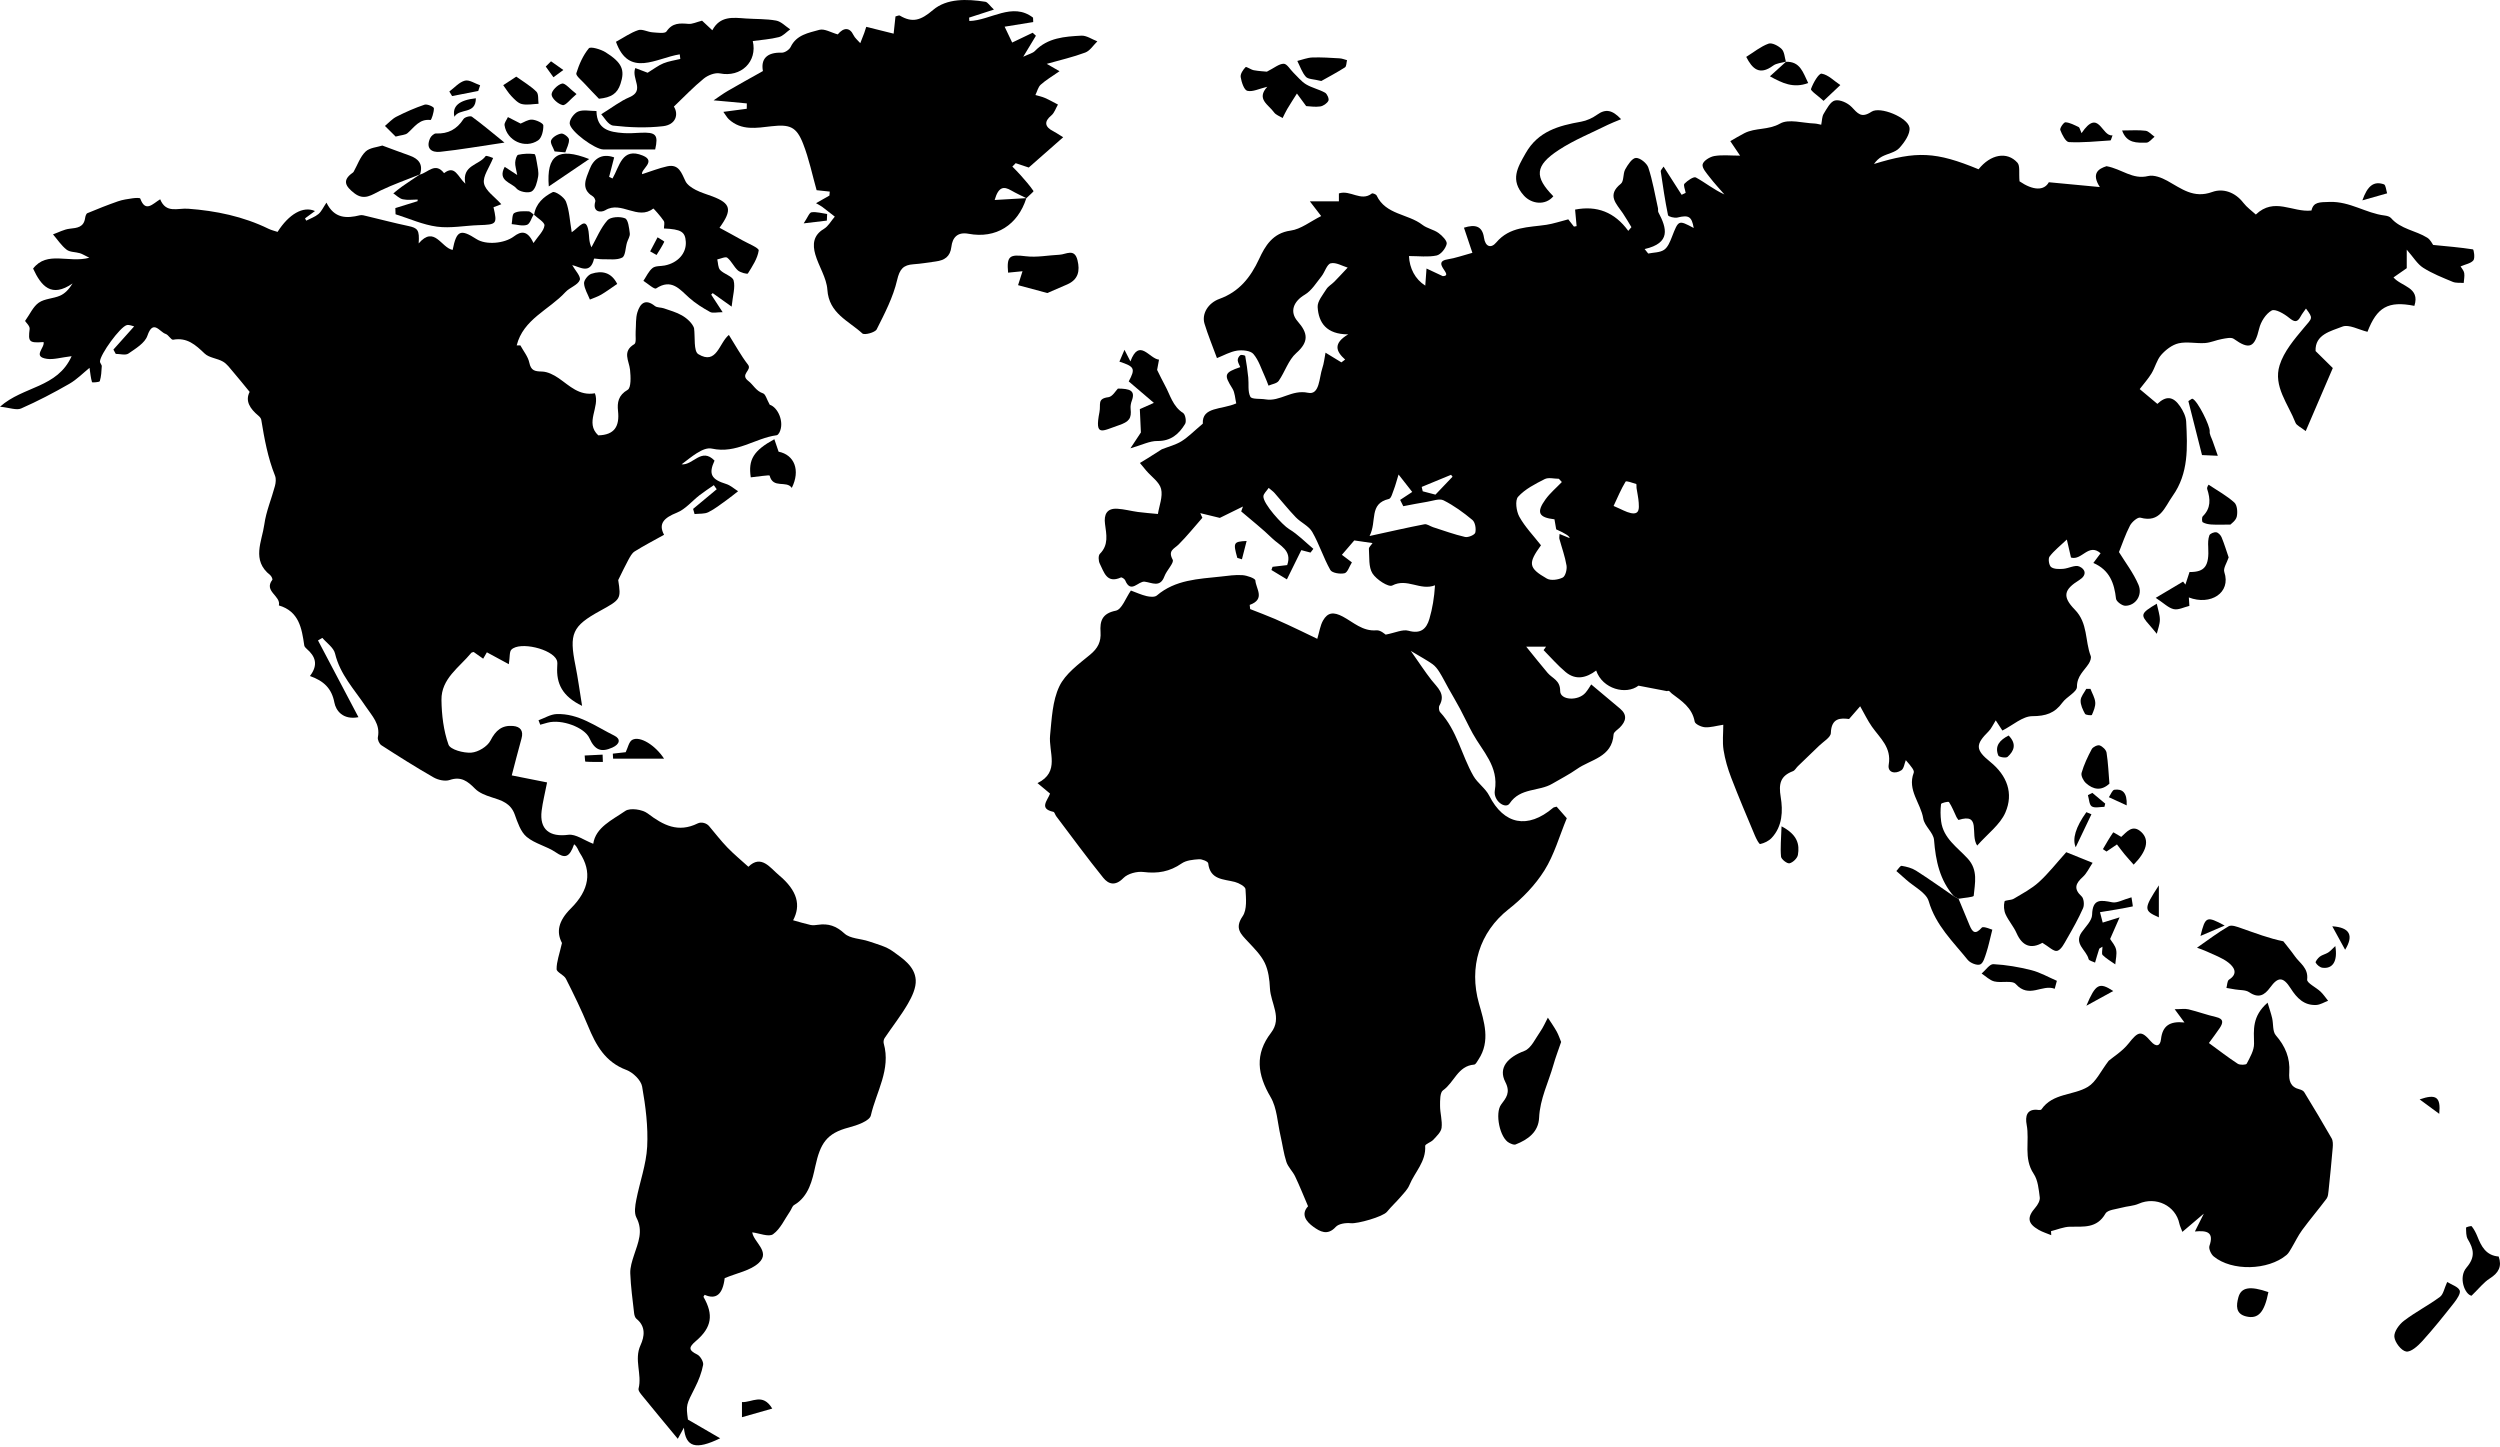 <svg width="1049" height="607" viewBox="0 0 1049 607" fill="none" xmlns="http://www.w3.org/2000/svg">
<path d="M819.865 376.104C813.917 369.322 812.212 361.196 811.523 352.442C811.279 349.353 807.491 346.62 806.992 343.461C805.97 337 800.214 331.539 802.995 324.255C803.35 323.325 802.168 321.807 799.676 318.958C799.082 320.413 798.895 322.477 797.812 323.201C795.21 324.941 791.925 324.186 792.504 320.851C793.76 313.609 788.868 309.757 785.458 304.909C783.665 302.36 782.32 299.498 780.527 296.347C779.459 297.574 777.93 299.329 775.866 301.7C772.422 301.252 768.423 301.106 768.221 307.597C768.164 309.42 765.07 311.183 763.307 312.91C760.349 315.808 757.336 318.649 754.359 321.528C753.661 322.204 753.144 323.272 752.324 323.583C747.014 325.601 746.27 328.862 747.191 334.463C748.136 340.197 747.967 346.719 743.376 351.599C742.172 352.878 740.299 353.782 738.58 354.157C738.106 354.261 736.904 351.908 736.337 350.556C732.961 342.508 729.54 334.474 726.415 326.327C724.979 322.582 723.817 318.648 723.201 314.695C722.67 311.29 723.091 307.736 723.091 304.105C720.04 304.573 717.679 305.318 715.384 305.153C713.842 305.042 711.277 303.842 711.088 302.785C710.04 296.945 705.661 294.156 701.503 291.021C700.795 290.487 700.427 289.504 699.49 290.007C695.914 289.32 692.338 288.633 687.504 287.704C682.31 291.691 672.434 289.151 669.751 281.352C665.615 284.489 661.161 285.52 656.937 281.989C653.613 279.211 650.753 275.875 647.687 272.787C648.034 272.304 648.381 271.82 648.728 271.336H640.396C643.786 275.503 646.525 278.992 649.4 282.365C651.382 284.69 654.687 285.421 654.647 289.953C654.613 293.809 662.155 294.287 665.264 290.681C666.349 289.424 667.163 287.935 667.672 287.185C671.986 290.799 675.913 294.056 679.801 297.358C682.929 300.013 682.276 302.656 679.685 305.261C678.753 306.198 677.133 307.127 677.065 308.142C676.417 317.849 667.423 318.611 661.633 322.716C658.39 325.016 654.784 326.801 651.355 328.841C645.711 332.198 637.906 330.428 633.437 337.127C631.733 339.682 626.492 336.043 627.231 331.668C628.937 321.577 622.091 315.302 617.95 307.757C616.085 304.36 614.456 300.834 612.63 297.414C611.081 294.514 609.39 291.69 607.783 288.82C606.513 286.552 605.365 284.208 603.988 282.009C603.205 280.759 602.241 279.489 601.057 278.654C598.72 277.004 596.173 275.648 591.989 273.136C595.455 278.061 597.892 281.826 600.643 285.345C603.141 288.541 606.754 291.178 603.99 296.04C603.603 296.722 603.761 298.263 604.288 298.832C611.384 306.503 613.253 316.859 618.241 325.581C619.971 328.608 623.298 330.76 624.858 333.838C631.032 346.015 641.003 348.033 651.722 338.932C651.988 338.707 652.438 338.698 653.165 338.477C654.572 340.078 656.08 341.796 657.424 343.325C654.32 350.82 652.163 358.655 648.026 365.249C644.173 371.393 638.795 376.957 633.059 381.466C620.731 391.157 616.273 405.879 620.574 421.06C622.693 428.543 625.523 436.852 620.339 444.618C619.821 445.394 619.201 446.656 618.554 446.706C611.682 447.231 610.161 454.263 605.495 457.497C604.186 458.404 604.25 461.747 604.248 463.973C604.243 467.06 605.253 470.206 604.891 473.214C604.674 475.015 602.801 476.723 601.418 478.24C600.445 479.309 597.954 480.056 598.002 480.828C598.422 487.413 593.643 491.798 591.407 497.215C590.635 499.086 589.05 500.659 587.688 502.239C585.849 504.372 583.754 506.289 581.979 508.469C580.283 510.552 569.562 513.554 566.82 513.26C564.727 513.036 561.708 513.454 560.466 514.824C557.032 518.612 553.838 516.731 551.117 514.781C548.09 512.611 545.721 509.518 548.862 506.151C546.966 501.731 545.328 497.597 543.42 493.592C542.409 491.471 540.479 489.72 539.767 487.54C538.599 483.966 538.136 480.167 537.285 476.483C536.028 471.044 535.85 464.942 533.146 460.336C527.612 450.913 526.405 442.35 533.351 433.321C538.136 427.101 533.152 420.905 532.869 414.703C532.704 411.1 532.228 407.228 530.7 404.049C529.086 400.691 526.208 397.873 523.606 395.078C520.659 391.913 517.919 389.544 521.414 384.45C523.333 381.654 522.827 376.917 522.608 373.102C522.543 371.976 519.854 370.51 518.143 370.064C513.39 368.827 507.77 369.257 506.957 362.22C506.871 361.479 504.384 360.445 503.081 360.536C500.6 360.71 497.734 360.971 495.802 362.312C490.841 365.754 485.763 366.636 479.823 365.89C477.085 365.546 473.211 366.554 471.369 368.435C467.996 371.878 465.152 371.069 462.925 368.314C456.115 359.886 449.723 351.12 443.182 342.476C442.736 341.887 442.5 340.759 442 340.65C435.841 339.316 439.531 335.924 440.601 332.991C439.048 331.696 437.569 330.462 435.333 328.596C444.944 323.891 439.905 315.637 440.618 308.51C441.312 301.566 441.598 294.092 444.49 288.003C447.011 282.695 452.632 278.653 457.418 274.698C460.648 272.03 462.053 269.301 461.785 265.219C461.486 260.672 462.37 257.408 468.195 256.243C470.743 255.733 472.405 250.797 474.526 247.792C476.818 248.629 478.936 249.614 481.163 250.136C482.51 250.452 484.517 250.627 485.391 249.882C493.201 243.224 502.819 242.951 512.234 241.929C515.267 241.6 518.344 241.114 521.355 241.333C523.29 241.474 526.697 242.67 526.755 243.567C526.977 247.019 531.077 251.393 524.374 253.818C524.438 254.402 524.502 254.986 524.567 255.57C528.054 256.95 531.576 258.25 535.019 259.732C538.616 261.281 542.143 262.991 545.689 264.657C548.044 265.763 550.378 266.914 552.732 268.051C553.635 265.048 553.958 262.468 555.142 260.376C557.104 256.909 559.577 256.669 563.443 258.721C567.843 261.056 571.749 264.984 577.561 264.482C579.286 264.333 581.182 266.163 581.428 266.288C585.504 265.506 588.544 263.976 590.964 264.655C596.082 266.09 598.528 263.94 599.772 259.686C601.05 255.32 601.798 250.798 602.133 245.594C595.868 247.997 590.434 242.397 584.201 245.676C582.63 246.503 577.518 243.187 575.89 240.605C574.194 237.913 574.646 233.814 574.391 230.314C574.339 229.592 575.314 228.796 575.918 227.878C573.052 227.462 570.578 227.102 568.25 226.764C566.596 228.686 564.997 230.543 563.055 232.801C564.281 233.726 565.854 234.912 567.255 235.97C566.187 237.665 565.447 240.232 564.172 240.533C562.318 240.97 558.924 240.429 558.205 239.161C555.305 234.045 553.551 228.276 550.611 223.189C549.151 220.665 545.851 219.277 543.716 217.055C540.594 213.805 537.787 210.254 534.806 206.867C534.203 206.182 533.422 205.653 532.341 204.723C531.431 206.094 530.201 207.117 530.124 208.221C529.907 211.339 538.193 220.382 540.878 221.991C544.602 224.222 547.714 227.475 551.088 230.291C550.691 230.814 550.294 231.338 549.897 231.862C548.388 231.463 546.879 231.063 546.029 230.839C544.039 234.878 542.16 238.691 539.983 243.111C537.669 241.71 535.579 240.443 533.49 239.177C533.646 238.729 533.803 238.28 533.96 237.831C535.957 237.598 537.955 237.364 540.1 237.114C542.323 230.888 536.914 228.904 533.861 225.923C529.745 221.903 525.179 218.345 520.806 214.588C521.053 213.902 521.3 213.217 521.547 212.53C518.502 214.028 515.458 215.527 511.837 217.309C509.707 216.791 506.667 216.052 503.628 215.312C503.924 215.962 504.22 216.612 504.515 217.262C501.216 221.016 498.082 224.936 494.551 228.456C492.669 230.332 489.955 230.959 492.057 234.841C492.76 236.14 489.514 239.307 488.596 241.811C486.803 246.706 483.406 244.473 480.311 244.074C477.617 243.728 474.526 249.303 472.129 243.5C471.891 242.923 470.701 242.139 470.338 242.303C464.32 245.02 463.259 240.001 461.468 236.51C460.894 235.39 460.787 233.114 461.499 232.403C465.283 228.628 464.235 224.248 463.664 219.853C463.152 215.922 464.388 213.2 468.834 213.466C471.729 213.639 474.582 214.436 477.471 214.824C480.146 215.183 482.844 215.371 485.859 215.666C486.396 212.217 487.984 208.402 487.197 205.163C486.498 202.284 483.163 200.048 481.001 197.519C480.085 196.446 479.197 195.35 478.296 194.264C479.364 193.618 480.442 192.987 481.499 192.324C483.57 191.024 485.629 189.707 487.487 188.527C490.409 187.374 493.328 186.658 495.756 185.15C498.527 183.428 500.861 181.001 504.699 177.776C504.285 170.596 512.574 171.987 518.729 169.262C518.23 167.204 518.213 164.762 517.107 163.004C513.488 157.253 513.653 156.349 520.422 154.045C520.03 153.065 519.403 152.125 519.348 151.152C519.308 150.442 519.852 149.431 520.452 149.039C520.902 148.746 522.447 149.116 522.493 149.374C523.038 152.374 523.456 155.402 523.773 158.436C524.058 161.156 523.484 164.255 524.648 166.474C525.255 167.631 528.801 167.196 531.003 167.576C537.152 168.635 541.959 163.337 548.86 164.814C553.765 165.863 553.488 158.429 554.856 154.452C555.541 152.465 555.728 150.307 556.189 147.983C559.035 149.72 560.942 150.884 562.849 152.048C563.373 151.656 563.897 151.263 564.42 150.87C560.563 147.443 559.282 144.1 565.699 140.3C556.548 140.282 553.29 135.416 552.886 128.862C552.736 126.428 555.05 123.739 556.537 121.35C557.309 120.11 558.774 119.318 559.843 118.242C561.476 116.596 563.037 114.879 565.483 112.288C563.272 111.637 560.571 109.965 558.39 110.484C556.748 110.874 555.916 114.186 554.467 115.991C552.296 118.695 550.341 121.967 547.497 123.648C542.779 126.437 540.942 130.788 544.532 134.882C548.808 139.758 549.295 143.401 543.912 148.145C540.608 151.057 539.183 156.025 536.544 159.813C535.766 160.932 533.728 161.173 532.267 161.816C531.773 160.57 531.338 159.296 530.772 158.084C529.252 154.826 528.181 151.16 525.919 148.525C524.689 147.092 521.3 146.789 519.059 147.128C516.167 147.566 513.449 149.157 510.633 150.26C508.67 144.9 506.818 140.443 505.421 135.848C504.135 131.622 506.987 127.109 511.677 125.412C519.905 122.433 524.687 116.499 528.343 108.622C530.804 103.317 533.975 97.785 541.535 96.762C545.844 96.178 549.793 92.936 554.367 90.66C552.62 88.388 551.695 87.185 549.618 84.484H561.8V81.156C566.605 79.555 571.085 84.749 575.63 81.187C575.924 80.957 577.386 81.515 577.627 82.026C581.459 90.152 590.799 89.661 596.836 94.338C598.799 95.86 601.581 96.305 603.608 97.769C605.153 98.886 607.304 101.101 607.029 102.352C606.607 104.262 604.551 106.839 602.785 107.209C599.183 107.963 595.312 107.435 591.204 107.435C591.431 112.569 593.758 117.14 598.045 119.847C598.218 117.478 598.393 115.074 598.568 112.671C600.847 113.738 603.126 114.806 605.405 115.873C610.388 115.713 600.221 109.931 607.445 108.818C610.69 108.318 613.834 107.158 617.815 106.084C616.978 103.589 615.677 99.713 614.278 95.541C619.051 94.018 621.983 94.859 622.685 99.747C623.234 103.566 625.644 104.336 627.789 101.782C633.483 95 641.368 95.463 648.879 94.323C651.741 93.889 654.525 92.932 658.046 92.034C658.437 92.536 659.427 93.806 660.416 95.077C660.792 95.013 661.168 94.95 661.544 94.886C661.343 92.691 661.141 90.496 660.907 87.944C670.046 86.173 677.482 88.992 683.222 96.873C683.663 96.354 684.104 95.835 684.545 95.316C683.354 93.372 682.233 91.379 680.956 89.492C678.276 85.53 674.087 81.907 680.119 77.097C681.454 76.032 680.932 72.895 681.936 71.085C683.018 69.136 684.826 66.345 686.43 66.268C688.163 66.184 691.038 68.483 691.643 70.325C693.458 75.845 694.416 81.646 695.686 87.343C695.812 87.911 695.608 88.608 695.86 89.085C699.428 95.813 701.154 101.974 690.09 104.504C690.59 105.131 691.09 105.758 691.59 106.385C693.837 105.926 696.45 106.017 698.223 104.842C699.813 103.788 700.744 101.443 701.505 99.489C704.318 92.269 704.246 92.241 710.682 95.667C709.852 90.808 708.567 90.119 703.856 91.281C702.635 91.583 700.028 90.9 699.901 90.288C698.642 84.2 697.748 78.036 696.84 71.88C696.775 71.44 697.41 70.897 698.037 69.894C700.628 73.944 703.121 77.841 705.613 81.738C706.179 81.467 706.744 81.196 707.309 80.925C707.095 79.601 706.24 77.654 706.798 77.08C708.063 75.779 710.675 73.964 711.589 74.463C715.499 76.597 718.993 79.496 723.561 81.599C721.483 79.19 719.296 76.864 717.365 74.342C716.091 72.677 714.098 70.502 714.421 68.977C714.738 67.477 717.449 65.791 719.33 65.469C722.647 64.902 726.131 65.31 730.14 65.31C728.341 62.644 727.189 60.935 726.036 59.227C728.018 58.099 729.959 56.891 731.99 55.861C736.614 53.52 741.96 54.667 746.914 51.854C750.554 49.787 756.443 51.655 761.328 51.824C762.246 51.856 763.155 52.144 764.183 52.334C764.541 50.596 764.485 48.929 765.214 47.745C766.522 45.623 768.028 42.607 769.959 42.16C772.013 41.685 775.273 43.166 776.901 44.857C779.51 47.565 780.947 49.756 785.282 46.882C788.884 44.494 800.51 49.299 801.212 53.506C801.65 56.124 799.095 59.781 796.952 62.118C795.253 63.972 792.086 64.429 789.676 65.704C788.348 66.407 787.237 67.519 786.32 68.808C804.261 63.284 812.276 63.621 830.206 71.028C835.174 64.766 842.137 63.382 846.514 68.268C847.689 69.579 847.063 72.502 847.392 76.082C853.113 79.989 857.712 80.093 859.69 76.468C866.88 77.147 873.494 77.772 881.093 78.489C877.384 72.712 880.591 70.771 883.903 69.732C890.345 70.909 894.811 75.482 901.371 73.861C903.758 73.272 907.01 74.545 909.383 75.85C915.302 79.104 920.398 83.423 928.274 80.552C932.78 78.909 937.873 80.627 941.3 85.086C942.782 87.014 944.874 88.474 946.55 90.019C954.307 82.593 961.949 89.23 969.886 88.336C970.749 84.662 973.238 84.862 977.536 84.727C986.061 84.461 992.718 89.468 1000.58 90.428C1001.52 90.543 1002.71 90.839 1003.27 91.493C1007.33 96.195 1013.61 96.686 1018.49 99.75C1019.84 100.598 1020.62 102.359 1020.94 102.774C1026.94 103.369 1032.33 103.809 1037.65 104.641C1038.01 104.696 1038.59 108.298 1037.83 109.241C1036.77 110.542 1034.53 110.881 1032.46 111.782C1032.98 112.686 1033.83 113.576 1033.99 114.575C1034.2 115.914 1033.87 117.337 1033.77 118.724C1032.23 118.593 1030.53 118.829 1029.17 118.263C1024.94 116.501 1020.6 114.798 1016.76 112.354C1014.32 110.805 1012.7 107.975 1009.87 104.759V112.529C1008.17 113.717 1006.3 115.014 1004.31 116.407C1007.58 120.261 1015.61 120.499 1013.07 128.337C1002.03 126.135 997.351 128.929 993.39 139.228C989.734 138.364 985.59 135.955 982.842 137.05C978.019 138.971 971.313 140.327 971.616 147.302C974.123 149.773 976.331 151.95 978.845 154.429C975.027 163.314 971.43 171.687 967.478 180.884C965.355 179.199 963.638 178.53 963.189 177.369C960.145 169.52 953.768 162.067 956.523 153.262C958.322 147.514 962.693 142.348 966.698 137.581C970.244 133.36 970.736 133.686 967.585 129.47C966.781 130.642 965.952 131.639 965.358 132.761C963.926 135.464 962.709 135.158 960.442 133.301C958.408 131.634 954.651 129.475 953.189 130.29C950.742 131.652 948.631 134.999 947.947 137.882C946.054 145.863 943.858 146.88 937.306 142.194C936.206 141.407 933.967 141.967 932.316 142.257C929.924 142.677 927.612 143.775 925.222 143.94C921.537 144.194 917.669 143.258 914.154 144.051C911.451 144.661 908.73 146.765 906.831 148.922C904.965 151.043 904.301 154.173 902.785 156.664C901.401 158.939 899.584 160.951 897.819 163.26C900.4 165.421 902.788 167.422 905.235 169.47C908.843 166.055 911.823 166.18 914.767 170.506C916.045 172.383 917.213 174.741 917.322 176.936C917.86 187.732 918.407 198.585 911.626 208.113C908.245 212.864 906.432 219.533 898.095 217.209C896.995 216.902 894.543 218.999 893.75 220.52C891.81 224.245 890.475 228.284 889.116 231.651C891.709 235.883 895.157 240.345 897.3 245.364C899.163 249.729 896.057 254.179 891.772 254.18C890.418 254.181 888.012 252.397 887.883 251.23C887.16 244.705 885.197 239.166 878.367 236.217C879.471 234.739 880.353 233.558 881.409 232.144C876.311 227.7 873.568 235.333 868.985 233.948C868.495 231.816 867.957 229.475 867.248 226.389C864.44 229.06 861.877 231.042 859.99 233.535C859.321 234.421 859.756 237.252 860.651 237.938C861.842 238.852 863.994 238.807 865.698 238.685C867.993 238.52 870.658 236.932 872.437 237.682C875.117 238.81 875.764 241.332 872.484 243.369C866.061 247.356 865.182 250.272 870.601 255.808C876.151 261.476 874.822 268.87 877.261 275.242C877.59 276.101 877.025 277.557 876.445 278.46C874.48 281.517 871.475 283.631 871.489 288.206C871.495 290.388 867.161 292.345 865.372 294.821C862.159 299.269 858.388 300.492 852.78 300.504C848.711 300.513 844.651 304.261 840.205 306.537C839.587 305.591 838.621 304.112 837.412 302.262C836.236 304.112 835.568 305.725 834.427 306.861C828.901 312.359 828.764 314.547 835.068 319.649C842.201 325.421 844.96 332.873 841.453 340.945C839.244 346.033 834.036 349.817 829.626 354.806C826.501 350.163 831.523 340.916 821.763 344.067C821.357 343.472 821.103 343.183 820.943 342.85C819.926 340.719 819.078 338.48 817.787 336.534C817.558 336.188 814.524 336.926 814.467 337.375C814.167 339.752 814.191 342.223 814.496 344.611C815.412 351.773 821.351 355.547 825.676 360.283C830.07 365.096 828.665 370.555 828.173 375.857C828.116 376.472 824.029 376.712 821.81 377.127C821.161 376.785 820.512 376.442 819.863 376.1L819.865 376.104ZM592.574 206.42C590.727 204.065 589.168 202.077 586.836 199.106C585.969 201.915 585.521 203.697 584.863 205.397C584.313 206.818 583.749 209.135 582.794 209.358C574.239 211.363 577.886 218.706 574.663 224.911C583.501 222.984 590.57 221.354 597.689 219.985C598.778 219.776 600.087 220.817 601.316 221.211C605.778 222.641 610.197 224.267 614.749 225.31C616.051 225.609 618.793 224.443 619.03 223.491C619.434 221.865 618.988 219.149 617.824 218.177C614.086 215.054 610.052 212.133 605.722 209.945C603.971 209.06 601.147 210.179 598.837 210.55C595.484 211.088 592.156 211.775 588.817 212.4C588.377 211.52 587.938 210.641 587.499 209.762C589.069 208.728 590.639 207.694 592.574 206.42H592.574ZM655.357 202.257C654.938 201.804 654.518 201.352 654.098 200.899C652.095 200.899 649.748 200.222 648.156 201.032C644.165 203.062 639.912 205.217 636.995 208.438C635.634 209.94 636.236 214.521 637.52 216.834C639.898 221.117 643.433 224.757 646.593 228.801C641.109 236.364 641.246 238.309 649.077 242.781C650.741 243.731 653.839 243.281 655.711 242.345C656.85 241.775 657.583 238.93 657.316 237.302C656.692 233.51 655.334 229.841 654.324 226.108C654.191 225.618 654.352 225.049 654.399 224.064C655.951 224.699 657.219 225.219 658.591 225.781C658.676 225.034 656.806 223.812 652.98 222.115C652.76 220.837 652.506 219.358 652.255 217.904C645.606 217.156 644.544 214.988 648.503 209.521C650.439 206.847 653.051 204.663 655.356 202.257L655.357 202.257ZM677.059 212.299C680.483 213.751 682.314 214.876 684.295 215.293C687.972 216.068 687.758 213.266 687.61 210.972C687.475 208.889 686.989 206.829 686.685 204.754C686.601 204.181 686.753 203.146 686.557 203.084C685.046 202.608 682.363 201.647 682.101 202.08C680.188 205.24 678.758 208.692 677.059 212.299ZM596.546 204.312C596.689 204.924 596.832 205.536 596.974 206.148C598.937 206.662 600.899 207.177 602.313 207.549C605.005 204.725 607.247 202.374 609.488 200.022C609.281 199.757 609.075 199.491 608.868 199.226C604.76 200.921 600.654 202.617 596.546 204.312Z" fill="black" style="mix-blend-mode:multiply"/>
<path d="M224.107 90.151C224.795 85.426 228.138 82.5 231.902 80.621C232.932 80.106 236.764 82.716 237.483 84.593C238.909 88.311 239.062 92.516 239.9 97.452C243.146 95.3 245.89 90.541 246.956 97.098C247.287 99.13 247.007 101.263 248.169 103.771C250.338 99.924 252.027 95.652 254.893 92.425C256.183 90.973 260.177 90.749 262.269 91.608C263.607 92.158 263.973 95.677 264.262 97.931C264.419 99.151 263.464 100.499 263.075 101.808C262.427 103.983 262.449 107.372 261.07 108.084C258.824 109.243 255.678 108.709 252.91 108.787C251.645 108.822 249.301 108.368 249.261 108.547C247.69 115.48 243.053 111.821 240.093 111.246C241.243 113.331 243.846 116.026 243.277 117.499C242.453 119.636 239.044 120.617 237.254 122.567C230.423 130.007 219.534 133.932 216.805 144.943C217.321 144.94 217.837 144.937 218.353 144.934C219.65 147.334 221.553 149.605 222.095 152.165C222.812 155.557 224.401 155.824 227.409 155.9C229.793 155.96 232.392 157.294 234.447 158.713C239.031 161.878 243.019 166.176 249.619 165.021C251.885 170.772 245.277 177.339 251.034 182.672C257.913 182.519 260.016 178.806 259.324 172.451C258.942 168.942 259.41 165.848 263.37 163.569C264.863 162.709 264.67 158.014 264.366 155.162C263.959 151.334 260.958 147.481 266.174 144.398C267.097 143.852 266.579 140.865 266.724 139.005C266.931 136.334 266.677 133.519 267.452 131.023C268.58 127.393 270.744 125.145 274.782 128.393C275.703 129.134 277.323 128.943 278.555 129.374C281.126 130.272 283.823 131.006 286.151 132.354C288.544 133.739 290.56 135.775 291.22 137.651C291.74 141.429 290.957 147.359 293.013 148.605C300.77 153.306 301.691 143.911 305.837 140.539C308.595 144.909 310.906 149.212 313.86 153.018C315.714 155.409 310.226 157.024 314.063 159.903C316.032 161.382 317.22 164.088 320.172 165.053C321.227 165.398 321.697 167.531 322.982 169.825C326.394 170.89 329.246 177.113 327.044 181.47C326.806 181.941 326.33 182.567 325.897 182.625C316.774 183.851 309.039 190.511 298.712 188.238C294.94 187.408 290.007 191.852 285.98 194.842C290.866 195.305 294.303 187.581 299.817 193.268C297.209 198.939 298.467 201.165 304.712 203.087C306.515 203.641 308.047 205.079 309.704 206.113C308.115 207.346 306.568 208.637 304.929 209.799C302.405 211.589 299.959 213.578 297.207 214.923C295.553 215.73 293.38 215.473 291.44 215.696C291.237 214.976 291.034 214.256 290.831 213.535L300.73 205.29C300.327 204.717 299.923 204.144 299.52 203.572C297.538 204.957 295.499 206.268 293.587 207.743C290.384 210.215 287.616 213.678 284.023 215.113C278.742 217.223 276.09 219.649 278.638 224.398C274.213 226.866 270.16 228.961 266.308 231.375C265.125 232.118 264.356 233.662 263.634 234.969C262.309 237.368 261.16 239.864 259.403 243.392C260.629 251.355 260.548 251.511 251.768 256.327C240.107 262.723 238.752 265.878 241.458 279.282C242.5 284.44 243.183 289.671 244.244 296.185C235.88 292.144 233.408 286.785 233.809 279.763C233.862 278.835 233.968 277.792 233.626 276.98C231.651 272.29 218.113 269.058 214.585 272.588C213.7 273.474 214.002 275.546 213.501 278.692C210.285 276.952 207.532 275.463 204.294 273.711C204.379 273.565 203.669 274.787 202.738 276.391C201.416 275.458 200.084 274.519 198.758 273.576C198.415 273.695 197.937 273.71 197.737 273.954C192.748 280.036 185.121 284.739 185.24 293.689C185.324 299.998 186.102 306.563 188.189 312.439C188.935 314.539 194.515 316.037 197.746 315.807C200.624 315.602 204.523 313.252 205.803 310.743C208.005 306.423 210.658 304.209 215.307 304.621C218.362 304.892 219.728 306.642 218.825 309.879C217.322 315.274 215.953 320.707 214.73 325.356C220.436 326.491 224.823 327.363 229.554 328.303C228.629 333.024 227.721 336.568 227.273 340.169C226.291 348.069 230.627 351.313 238.472 350.279C241.559 349.872 245.054 352.562 248.92 354.056C249.96 347.132 256.821 344.113 262.353 340.281C264.383 338.876 269.529 339.618 271.777 341.325C278.307 346.283 284.553 349.547 292.767 345.497C294.316 344.734 296.564 345.388 297.584 346.698C300.11 349.679 302.492 352.798 305.202 355.602C307.935 358.429 310.992 360.943 314.023 363.698C319.418 358.37 323.214 364.198 326.791 367.176C334.745 373.796 336.08 379.951 332.791 386.144C335.133 386.789 337.594 387.554 340.101 388.11C341.1 388.331 342.216 388.19 343.254 388.04C347.579 387.414 350.877 388.511 354.335 391.697C356.737 393.91 361.184 393.819 364.631 395.009C368.054 396.19 371.783 397.115 374.634 399.179C378.85 402.23 383.874 405.478 384.24 411.195C384.448 414.459 382.696 418.164 380.956 421.167C378.054 426.174 374.425 430.758 371.184 435.576C370.79 436.162 370.629 437.165 370.82 437.845C373.889 448.741 367.68 458.111 365.407 468.044C364.88 470.345 359.609 472.204 356.215 473.083C346.816 475.517 344.205 479.78 342.102 489.39C340.866 495.043 339.433 502.006 333.209 505.634C332.436 506.085 332.144 507.327 331.569 508.161C329.261 511.507 327.499 515.628 324.387 517.87C322.579 519.173 318.591 517.45 315.641 517.095C316.236 521.234 323.403 525.235 318.398 529.9C314.885 533.174 309.216 534.136 304.074 536.315C303.274 543.12 300.477 545.451 295.684 543.309C295.511 543.613 295.11 544.049 295.199 544.204C299.447 551.602 298.726 556.961 292.031 562.667C288.988 565.261 288.751 566.5 292.547 568.353C293.842 568.985 295.276 571.41 295.03 572.711C294.416 575.965 293.16 579.188 291.652 582.165C287.93 589.515 287.815 589.456 288.659 595.659C293.434 598.43 297.53 600.807 302.183 603.506C291.883 608.51 287.753 607.239 286.962 599.049C286.146 600.537 285.571 601.586 284.4 603.724C279.276 597.526 274.558 591.869 269.912 586.151C269.059 585.101 267.7 583.603 267.941 582.662C269.482 576.644 265.96 570.536 268.757 564.457C270.434 560.813 271.063 556.595 267.074 553.388C266.483 552.913 266.168 551.859 266.075 551.033C265.448 545.469 264.671 539.904 264.461 534.319C264.366 531.771 265.237 529.11 266.048 526.623C267.732 521.457 270.016 516.568 267.044 510.91C266.016 508.953 266.51 505.919 266.975 503.505C268.415 496.038 271.157 488.683 271.551 481.188C271.992 472.805 270.908 464.229 269.438 455.923C268.961 453.228 265.599 449.986 262.825 448.95C253.903 445.616 250.043 438.527 246.733 430.496C243.954 423.757 240.749 417.183 237.452 410.677C236.629 409.052 233.564 407.985 233.551 406.642C233.521 403.537 234.729 400.421 235.804 395.68C233.402 391.129 234.182 386.497 239.556 381.155C247.263 373.495 248.467 365.725 243.285 357.878C242.54 356.751 242.3 355.29 240.896 354.249C238.911 359.981 236.928 360.195 233.23 357.656C229.439 355.054 224.451 354.055 220.993 351.156C218.451 349.025 217.179 345.087 215.97 341.729C214.24 336.923 210.297 335.805 206.133 334.483C203.713 333.715 201.057 332.68 199.336 330.944C196.256 327.836 193.511 325.644 188.691 327.285C186.758 327.943 183.838 327.289 181.951 326.211C174.504 321.958 167.248 317.361 160.038 312.71C159.151 312.138 158.355 310.355 158.557 309.34C159.655 303.805 156.102 300.388 153.417 296.374C148.678 289.292 142.668 282.983 140.583 274.216C139.996 271.747 137.101 269.828 135.264 267.657C134.653 268.011 134.041 268.366 133.43 268.721C138.96 279.213 144.491 289.706 150.409 300.934C143.804 302.198 140.923 298.067 140.31 294.808C139.181 288.812 135.812 285.696 130.053 283.656C133.706 278.878 132.287 275.34 128.664 272.229C128.235 271.86 127.743 271.329 127.669 270.817C126.628 263.615 125.467 256.523 117.015 254.035C117.981 250.01 110.549 248.12 114.266 243.305C114.484 243.023 113.894 241.732 113.363 241.313C105.432 235.061 109.931 227.193 110.907 220.05C111.655 214.577 113.931 209.322 115.363 203.926C115.723 202.565 115.9 200.859 115.402 199.616C112.367 192.049 110.937 184.12 109.625 176.143C109.521 175.514 108.943 174.858 108.416 174.42C104.939 171.532 102.757 168.262 104.752 164.435C102.192 161.326 100.045 158.635 97.803 156.026C96.493 154.5 95.255 152.719 93.583 151.742C91.159 150.327 87.769 150.166 85.865 148.346C82.044 144.694 78.502 141.481 72.647 142.548C71.785 142.705 70.699 140.474 69.486 140.106C67.017 139.356 64.269 133.767 61.849 140.879C60.804 143.951 56.899 146.27 53.891 148.348C52.668 149.192 50.374 148.487 48.567 148.487C48.239 147.884 47.912 147.282 47.584 146.679C50.405 143.526 53.226 140.372 56.287 136.951C55.512 136.797 54.243 136.15 53.206 136.414C50.418 137.122 42.028 148.67 41.943 151.696C41.925 152.347 42.737 153.029 42.703 153.673C42.593 155.781 42.478 157.942 41.874 159.933C41.733 160.396 38.669 160.565 38.609 160.367C38.076 158.607 37.916 156.733 37.566 154.347C34.971 156.437 32.28 159.22 29.055 161.072C22.499 164.837 15.768 168.359 8.854 171.4C6.917 172.251 4.086 171.072 0 170.654C9.844 161.926 24.036 162.85 30.056 149.456C25.487 150.004 22.504 150.97 19.715 150.572C13.418 149.673 18.948 145.885 18.279 143.527C12.157 143.979 11.773 143.463 12.439 138.016C12.586 136.813 10.954 135.392 10.514 134.677C12.587 131.788 13.915 128.636 16.286 126.992C18.744 125.287 22.335 125.319 25.202 124.068C27.248 123.174 28.916 121.415 30.464 118.928C21.563 125.091 17.302 120.077 13.89 112.695C19.782 105.074 28.82 110.52 37.484 108.145C35.527 107.191 34.564 106.558 33.507 106.241C31.654 105.686 29.335 105.847 27.95 104.763C25.73 103.027 24.113 100.52 22.241 98.339C24.584 97.51 26.878 96.22 29.282 95.967C32.443 95.634 35.147 95.36 35.714 91.508C35.822 90.772 36.142 89.671 36.663 89.452C40.893 87.684 45.16 85.989 49.488 84.479C51.433 83.801 53.531 83.508 55.584 83.21C56.692 83.049 58.716 82.93 58.86 83.326C61.036 89.317 64.046 85.536 67.209 83.614C69.663 89.674 74.48 87.256 78.903 87.579C90.593 88.433 102.032 90.803 112.706 96.009C113.905 96.594 115.246 96.889 116.469 97.3C121.182 89.869 127.205 86.319 132.171 88.553C130.599 89.706 129.296 90.662 127.993 91.618C128.157 91.941 128.322 92.264 128.487 92.586C130.219 91.686 132.157 91.032 133.622 89.81C134.881 88.76 135.598 87.062 136.979 85.025C140.271 91.731 145.39 91.717 151.016 90.325C151.882 90.111 152.925 90.456 153.854 90.676C159.658 92.049 165.425 93.587 171.259 94.813C175.293 95.661 176.063 96.484 175.673 102.146C182.286 94.443 185.107 103.956 189.926 104.871C191.577 96.629 193.192 95.977 199.956 100.337C203.876 102.863 211.597 102.238 215.633 99.204C218.487 97.059 221.272 96.386 223.847 101.976C225.87 98.979 228.185 96.923 228.458 94.623C228.62 93.27 225.539 91.531 223.917 89.966L224.108 90.152L224.107 90.151Z" fill="black" style="mix-blend-mode:multiply"/>
<path d="M430.657 83.139C427.072 94.466 417.881 100.241 406.407 98.095C401.714 97.218 399.655 99.718 399.2 103.562C398.698 107.784 396.263 109.213 392.641 109.71C389.545 110.135 386.452 110.673 383.339 110.88C379.032 111.168 377.501 112.889 376.427 117.528C374.764 124.71 371.215 131.524 367.86 138.189C367.186 139.528 362.705 140.702 361.854 139.918C356.103 134.617 347.818 131.537 347.166 121.593C346.837 116.565 343.55 111.791 342.099 106.759C340.908 102.627 341.187 98.718 345.683 96.059C347.573 94.941 348.767 92.648 350.279 90.89C348.516 89.517 346.767 88.126 344.982 86.783C344.399 86.345 343.723 86.031 342.401 85.259C344.584 84.018 346.303 83.042 348.022 82.066C348.07 81.508 348.119 80.95 348.168 80.393C346.314 80.195 344.46 79.997 342.651 79.804C340.866 73.501 339.479 66.678 336.979 60.291C334.177 53.133 331.394 52.116 323.694 52.979C317.494 53.673 311.125 54.937 305.832 50.057C305.075 49.359 304.574 48.384 303.517 46.939C307.285 46.44 310.312 46.039 313.34 45.637C313.349 44.889 313.358 44.141 313.367 43.392C311.171 43.182 308.977 42.966 306.78 42.763C304.331 42.537 301.881 42.324 299.431 42.105C301.412 40.775 303.33 39.337 305.387 38.137C310.017 35.437 314.716 32.855 320.122 29.811C319.191 24.872 321.656 21.88 328.001 22.105C329.261 22.15 331.201 20.874 331.762 19.698C334.215 14.564 339.317 13.794 343.773 12.525C345.917 11.915 348.736 13.673 351.523 14.432C353.988 11.447 356.541 11.41 358.102 14.687C358.723 15.989 359.997 16.981 360.973 18.114C361.534 16.679 362.103 15.247 362.651 13.808C362.847 13.294 362.994 12.762 363.48 11.259C367.209 12.188 370.872 13.099 374.97 14.12C375.179 12.173 375.459 9.56 375.744 6.899C376.487 6.734 377.203 6.326 377.551 6.534C382.931 9.754 386.476 8.47 391.482 4.202C397.262 -0.727 405.735 -0.475 413.434 0.743C414.451 0.904 415.264 2.348 417.049 4.019C412.92 5.356 409.777 6.374 406.633 7.392C406.667 7.866 406.702 8.341 406.736 8.816C415.638 8.571 424.798 0.706 433.465 7.4C433.49 8.02 433.515 8.64 433.54 9.26C429.414 9.927 425.288 10.593 421.543 11.198C422.495 13.2 423.52 15.354 424.709 17.855C427.304 16.612 430.307 15.175 433.31 13.737C433.763 14.157 434.217 14.578 434.671 14.997C433.163 17.495 431.655 19.992 429.346 23.817C431.793 22.644 433.342 22.333 434.245 21.397C439.635 15.814 446.74 15.335 453.726 14.963C455.919 14.847 458.206 16.504 460.449 17.349C458.779 18.96 457.379 21.291 455.385 22.042C450.314 23.953 444.976 25.157 439.216 26.794C440.868 27.746 442.245 28.54 444.575 29.883C441.549 32 438.914 33.53 436.697 35.524C435.566 36.543 435.183 38.395 434.461 39.87C435.798 40.27 437.191 40.543 438.459 41.099C440.324 41.916 442.101 42.936 443.915 43.869C443.005 45.425 442.425 47.381 441.119 48.457C438.068 50.972 438.257 53.218 442.053 55.113C442.914 55.543 443.706 56.112 446.113 57.589C440.969 62.113 436.293 66.226 431.664 70.297C429.734 69.654 427.957 69.062 426.179 68.47C425.712 68.942 425.246 69.414 424.779 69.886C425.935 71.087 427.137 72.247 428.236 73.497C430.132 75.652 432.059 77.799 433.662 80.161C433.808 80.376 431.707 82.118 430.649 83.152C428.516 82.074 426.331 81.086 424.265 79.893C421.163 78.102 418.959 78.306 417.361 83.911C422.318 83.623 426.489 83.381 430.659 83.139L430.657 83.139Z" fill="black" style="mix-blend-mode:multiply"/>
<path d="M951.477 420.715C952.251 423.306 952.934 425.235 953.393 427.216C953.954 429.638 953.526 432.801 954.934 434.416C958.918 438.989 960.983 443.963 960.578 449.939C960.343 453.413 961.014 456.134 964.89 457.085C965.604 457.26 966.487 457.672 966.839 458.251C970.75 464.671 974.635 471.109 978.352 477.642C978.955 478.704 978.918 480.27 978.809 481.572C978.304 487.601 977.694 493.623 977.062 499.64C976.943 500.774 976.861 502.113 976.228 502.957C972.891 507.41 969.273 511.654 965.981 516.138C964.237 518.512 962.981 521.241 961.455 523.779C960.86 524.77 960.289 525.87 959.431 526.591C951.693 533.089 936.464 533.471 928.865 527.2C927.748 526.278 926.679 523.934 927.083 522.764C929.076 516.994 926.068 516.242 920.977 516.732C922.116 514.455 923.094 512.501 924.722 509.248C921.218 512.227 918.754 514.32 915.723 516.897C915.063 515.115 914.646 514.311 914.469 513.458C912.896 505.862 904.613 501.9 897.405 505.082C895.191 506.059 892.58 506.096 890.204 506.755C887.847 507.41 884.361 507.623 883.449 509.218C879.848 515.523 874.26 514.637 868.594 514.73C865.922 514.774 863.268 515.936 860.606 516.592C860.639 517.155 860.672 517.717 860.704 518.28C858.936 517.544 857.064 516.987 855.419 516.038C850.724 513.331 850.482 510.794 854.027 506.718C855.023 505.573 856.058 503.778 855.885 502.434C855.451 499.053 855.136 495.227 853.339 492.537C848.968 485.994 851.681 478.765 850.393 471.976C849.732 468.494 850.307 465.009 855.459 465.746C855.824 465.798 856.418 465.743 856.577 465.513C861.327 458.588 869.935 459.733 876.075 456.04C879.499 453.98 881.451 449.47 884.804 445.103C886.852 443.372 890.575 441.091 893.118 437.876C897.17 432.75 898.406 432.217 902.451 436.905C904.693 439.505 906.434 438.965 906.75 436.086C907.37 430.449 910.407 428.374 916.596 429.031C915.108 427.012 914.166 425.734 912.491 423.462C915.137 423.462 916.801 423.158 918.305 423.521C922.183 424.456 925.951 425.856 929.838 426.746C933.215 427.519 932.799 429.253 931.391 431.371C930.054 433.38 928.57 435.292 926.854 437.656C931.204 440.83 934.968 443.757 938.951 446.349C939.876 446.951 942.432 446.871 942.719 446.317C944.094 443.667 945.841 440.732 945.798 437.924C945.709 432.167 944.883 426.501 951.477 420.715Z" fill="black" style="mix-blend-mode:multiply"/>
<path d="M298.414 123.626C299.783 125.723 301.152 127.819 303.225 130.992C300.786 130.992 299.044 131.509 297.93 130.893C294.869 129.199 291.823 127.307 289.227 124.983C285.161 121.344 281.769 116.753 275.301 121.026C274.55 121.522 271.795 118.982 269.97 117.851C271.219 116.009 272.161 113.783 273.821 112.456C275.028 111.49 277.19 111.741 278.917 111.401C284.453 110.311 288.053 106.249 287.764 101.456C287.51 97.26 285.833 96.192 278.591 95.867C278.591 94.801 279.009 93.439 278.509 92.689C277.206 90.734 274.221 87.422 274.138 87.487C267.609 92.626 260.658 84.108 254.009 88.201C252.184 89.325 248.475 89.078 249.781 84.563C249.952 83.971 249.362 82.756 248.78 82.41C243.42 79.235 246.026 74.681 247.372 71.082C248.936 66.901 252.276 64.095 257.704 66.041C256.956 68.931 256.271 71.577 255.586 74.222C256.062 74.447 256.537 74.672 257.013 74.897C259.977 69.847 260.93 61.642 269.729 65.284C275.564 67.698 268.706 71.09 269.45 73.08C273.127 71.905 276.475 70.553 279.953 69.79C284.916 68.702 285.964 72.626 287.63 76.039C288.391 77.599 290.281 78.819 291.926 79.684C294.156 80.856 296.648 81.525 299.018 82.436C306.59 85.346 307.43 87.96 301.907 95.564C305.176 97.352 308.332 99.031 311.441 100.794C313.91 102.194 318.51 104.013 318.353 105.095C317.862 108.492 315.695 111.704 313.806 114.759C313.592 115.106 310.671 114.398 309.63 113.475C307.912 111.953 306.946 109.548 305.167 108.145C304.419 107.555 302.405 108.571 300.966 108.857C301.337 110.371 301.248 112.318 302.179 113.303C303.833 115.052 307.358 115.891 307.831 117.704C308.584 120.587 307.475 123.956 306.996 128.664C303.433 126.121 301.24 124.556 299.047 122.99C298.836 123.202 298.625 123.414 298.414 123.626Z" fill="black" style="mix-blend-mode:multiply"/>
<path d="M285.219 22.802C275.43 24.313 263.911 32.795 258.46 17.537C261.759 15.741 264.618 13.702 267.804 12.644C269.491 12.084 271.731 13.414 273.744 13.556C275.772 13.698 278.988 14.204 279.666 13.194C282.14 9.513 285.27 9.721 288.899 10.019C290.535 10.153 292.255 9.263 294.581 8.674C295.437 9.474 296.979 10.914 298.891 12.7C302.146 6.582 307.55 7.37 312.865 7.751C317.135 8.057 321.483 7.87 325.662 8.636C327.784 9.025 329.61 11.035 331.57 12.313C329.991 13.439 328.556 15.127 326.804 15.573C323.25 16.48 319.525 16.713 315.865 17.224C317.902 25.921 310.863 32.564 302.093 30.805C300.024 30.39 297.063 31.545 295.317 32.966C290.964 36.507 287.074 40.615 282.761 44.722C284.823 47.973 283.623 52.325 278.208 52.953C271.328 53.751 264.22 53.5 257.324 52.707C255.15 52.457 253.343 49.01 252.274 47.937C256.951 45.063 260.295 42.405 264.086 40.81C270.799 37.988 264.777 32.997 266.575 28.554C268.79 29.399 270.809 30.169 271.745 30.526C274.36 28.928 276.234 27.446 278.359 26.577C280.602 25.66 283.084 25.326 285.462 24.738C285.381 24.093 285.299 23.448 285.218 22.802H285.219Z" fill="black" style="mix-blend-mode:multiply"/>
<path d="M176.217 73.237C179.551 72.442 182.671 67.867 186.324 72.662C190.953 69.066 192.031 74.162 195.254 77.084C193.693 69.17 201.053 69.391 203.748 65.516C204.048 65.084 206.576 66.203 206.913 66.293C205.306 70.361 202.491 73.994 203.083 76.941C203.713 80.072 207.574 82.554 210.353 85.691C209.509 86.016 208.293 86.485 207.075 86.955C208.687 94.026 208.463 94.229 200.874 94.472C195.025 94.659 189.073 95.866 183.366 95.109C177.444 94.322 171.764 91.719 165.978 89.911C165.948 89.044 165.917 88.178 165.887 87.312C168.998 86.345 172.108 85.378 175.219 84.412C175.225 84.185 175.231 83.958 175.237 83.731C173.157 83.731 171.008 84.053 169.021 83.623C167.581 83.312 166.357 82.004 165.036 81.141C166.224 80.198 167.37 79.195 168.609 78.326C171.103 76.577 173.648 74.903 176.17 73.198C176.167 73.199 176.217 73.238 176.217 73.238V73.237Z" fill="black" style="mix-blend-mode:multiply"/>
<path d="M856.982 395.606C852.182 398.316 848.524 396.957 846.134 391.51C844.92 388.745 842.782 386.388 841.539 383.631C840.829 382.055 840.688 379.952 841.094 378.28C841.251 377.634 843.798 377.814 844.958 377.12C848.586 374.95 852.435 372.941 855.524 370.129C859.554 366.461 862.94 362.085 866.992 357.581C869.86 358.736 873.383 360.154 878.063 362.038C876.58 364.238 875.607 366.464 873.963 367.947C870.94 370.674 869.957 372.905 873.438 376.115C874.405 377.006 874.653 379.718 874.053 381.076C872.093 385.514 869.682 389.765 867.255 393.979C866.16 395.88 864.887 398.529 863.197 398.981C861.741 399.37 859.581 397.125 856.982 395.606Z" fill="black" style="mix-blend-mode:multiply"/>
<path d="M921.863 397.658C926.736 394.281 930.771 391.153 935.164 388.654C936.386 387.959 938.751 388.89 940.448 389.484C946.331 391.539 952.152 393.774 958.081 394.964C959.684 397.025 961.378 399.024 962.868 401.163C964.974 404.186 968.661 406.129 968.08 411.029C967.909 412.465 971.822 414.298 973.72 416.1C974.909 417.23 975.829 418.642 976.87 419.927C975.216 420.541 973.585 421.601 971.904 421.685C966.796 421.942 963.765 418.803 961.194 414.764C958.039 409.808 955.914 409.742 952.573 414.326C950.132 417.675 947.683 418.993 943.755 416.331C942.234 415.3 939.867 415.515 937.885 415.167C936.661 414.952 935.435 414.746 934.21 414.537C934.551 413.344 934.514 411.557 935.297 411.059C939.391 408.455 937.253 405.67 935.105 403.96C932.47 401.861 929.059 400.719 925.948 399.239C924.625 398.61 923.211 398.172 921.864 397.658H921.863Z" fill="black" style="mix-blend-mode:multiply"/>
<path d="M655.048 437.214C653.87 440.682 652.704 443.678 651.837 446.757C649.756 454.146 646.163 461.062 645.808 469.01C645.54 474.993 641.111 478.202 635.915 480.225C635.228 480.493 634.109 479.958 633.303 479.564C629.311 477.609 627.183 467.086 629.874 463.471C631.948 460.684 633.929 458.461 631.634 454.009C628.572 448.069 632.578 443.63 639.654 440.954C642.488 439.882 644.252 435.759 646.286 432.873C647.56 431.065 648.432 428.973 649.484 427.009C650.727 428.939 652.066 430.815 653.179 432.817C653.986 434.265 654.493 435.88 655.048 437.214Z" fill="black" style="mix-blend-mode:multiply"/>
<path d="M485.525 155.219C486.764 157.676 487.708 159.695 488.78 161.643C491.02 165.714 492.045 170.51 496.451 173.309C497.379 173.899 497.899 176.839 497.265 177.88C494.685 182.118 491.316 185.125 485.618 185.043C482.412 184.997 479.181 186.718 474.323 188.113C476.648 184.596 478.09 182.416 478.719 181.465C478.544 177.62 478.42 174.865 478.275 171.667C480.053 170.877 481.892 170.06 484.169 169.047C480.401 165.83 476.995 162.921 473.616 160.036C476.477 154.667 476.105 153.842 469.704 151.739C470.285 150.387 470.848 149.073 471.83 146.786C472.857 148.791 473.401 149.853 474.32 151.646C478.068 141.642 482.196 150.519 486.322 150.911C486.005 152.624 485.688 154.338 485.525 155.22V155.219Z" fill="black" style="mix-blend-mode:multiply"/>
<path d="M819.865 376.103C820.514 376.446 821.163 376.788 821.812 377.131C823.346 380.829 824.869 384.531 826.416 388.223C827.605 391.062 828.763 392.427 831.541 389.244C832.19 388.501 835.355 389.953 835.977 390.09C834.885 394.393 834.352 397.092 833.492 399.683C832.883 401.516 832.215 404.137 830.87 404.688C829.568 405.222 826.716 404.082 825.664 402.776C819.486 395.107 812.247 388.3 809.293 378.167C808.231 374.521 803.077 372.064 799.78 369.077C798.441 367.863 797.071 366.683 795.716 365.488C796.465 364.718 797.337 363.211 797.941 363.31C800.012 363.653 802.213 364.208 803.959 365.319C809.361 368.756 814.577 372.487 819.865 376.103Z" fill="black" style="mix-blend-mode:multiply"/>
<path d="M680.21 50.019C677.71 51.068 676.142 51.626 674.664 52.364C667.745 55.817 660.463 58.73 654.036 62.943C643.981 69.532 643.754 74.192 651.783 82.356C648.435 86.377 642.614 85.595 639.444 82.085C633.513 75.519 636.76 70.298 640.174 64.275C645.401 55.05 654.069 52.722 663.431 51.061C665.794 50.641 668.216 49.514 670.181 48.11C673.729 45.574 676.529 46.078 680.21 50.018L680.21 50.019Z" fill="black" style="mix-blend-mode:multiply"/>
<path d="M531.586 30.072C534.73 28.482 536.699 26.741 538.66 26.751C540.022 26.758 541.36 29.184 542.731 30.505C544.466 32.177 546.011 34.179 548.027 35.391C550.493 36.874 553.476 37.482 555.995 38.896C556.884 39.395 557.775 41.506 557.403 42.257C556.844 43.387 555.253 44.475 553.962 44.67C551.827 44.991 549.582 44.587 548.07 44.519C546.62 42.548 545.404 40.895 544.188 39.243C542.835 41.394 541.445 43.523 540.145 45.706C539.414 46.934 538.833 48.25 538.183 49.527C536.956 48.745 535.351 48.231 534.572 47.132C532.291 43.912 526.993 41.582 531.754 36.403C528.365 37.211 525.633 38.647 523.374 38.107C522.011 37.782 520.93 34.456 520.591 32.34C520.382 31.041 521.588 29.261 522.646 28.166C522.975 27.826 524.857 29.244 526.098 29.468C528.294 29.867 530.544 29.967 531.585 30.073L531.586 30.072Z" fill="black" style="mix-blend-mode:multiply"/>
<path d="M176.217 73.237C176.217 73.237 176.167 73.198 176.169 73.197C170.678 75.407 165.063 77.363 159.732 79.913C156.03 81.683 152.888 84.379 148.614 81.031C145.017 78.213 143.396 75.692 147.989 72.479C148.146 72.369 148.301 72.225 148.394 72.06C150.005 69.196 151.108 65.808 153.372 63.622C155.112 61.941 158.312 61.771 160.43 61.072C164.395 62.532 168.098 63.942 171.835 65.258C175.713 66.625 177.634 68.997 176.217 73.237L176.217 73.237Z" fill="black" style="mix-blend-mode:multiply"/>
<path d="M935.146 233.882C934.418 236.147 932.792 238.446 933.32 240.023C936.261 248.806 927.476 254.179 918.439 250.69C918.529 252.119 918.61 253.403 918.663 254.234C916.374 254.776 914.052 256.035 912.109 255.6C909.867 255.097 907.959 253.1 904.542 250.855C908.752 248.353 912.387 246.193 916.022 244.033C916.348 244.452 916.675 244.871 917.001 245.29C917.584 243.509 918.168 241.727 918.728 240.02C925.196 240.08 927.016 237.489 926.571 229.507C926.48 227.878 926.496 226.115 927.05 224.634C927.324 223.901 928.995 223.212 929.919 223.34C930.775 223.458 931.81 224.553 932.184 225.458C933.335 228.245 934.207 231.146 935.146 233.882H935.146Z" fill="black" style="mix-blend-mode:multiply"/>
<path d="M439.455 122.958C435.233 121.821 431.372 120.782 427.179 119.653C427.626 118.253 428.279 116.214 429.049 113.808C426.61 114.05 424.805 114.228 422.997 114.407C422.35 107.369 423.648 106.679 430.418 107.521C435.044 108.095 439.858 107.104 444.592 106.884C447.345 106.756 450.856 104.037 452.119 109.197C453.224 113.716 452.426 117.275 447.873 119.314C444.981 120.609 442.058 121.834 439.455 122.958Z" fill="black" style="mix-blend-mode:multiply"/>
<path d="M250.271 46.588C250.433 54.435 255.828 55.416 261.522 55.834C263.856 56.005 266.223 55.832 268.57 55.711C275.331 55.364 276.303 56.565 274.911 62.713C267.508 62.713 260.313 62.733 253.118 62.705C249.688 62.691 239.21 55.103 239.042 51.79C238.958 50.119 240.928 47.48 242.591 46.8C244.722 45.928 247.48 46.588 250.271 46.588Z" fill="black" style="mix-blend-mode:multiply"/>
<path d="M894.367 376.512C894.519 377.557 895.003 380.311 894.911 380.33C890.444 381.272 885.928 381.978 881.157 382.752C881.266 383.174 881.734 384.968 882.294 387.122C884.108 386.558 885.699 386.062 889.388 384.914C887.747 388.66 886.691 391.07 885.407 393.998C886.085 395.138 887.549 396.692 887.922 398.475C888.331 400.423 887.73 402.583 887.57 404.65C885.777 403.377 883.828 402.265 882.279 400.745C881.741 400.217 882.193 398.679 882.193 397.233C881.363 397.783 880.901 397.917 880.817 398.174C880.196 400.074 879.652 401.999 879.084 403.916C878.146 403.433 876.534 403.106 876.381 402.442C875.508 398.657 870.01 396.05 873.5 391.134C875.158 388.797 877.777 386.312 877.846 383.835C878.037 376.987 881.49 377.649 886.291 378.605C888.32 379.009 890.724 377.529 894.367 376.512Z" fill="black" style="mix-blend-mode:multiply"/>
<path d="M1026.84 537.928C1028.75 539.111 1031.4 539.871 1032.09 541.475C1032.61 542.678 1030.88 545.186 1029.67 546.73C1025.37 552.192 1021.02 557.632 1016.35 562.778C1014.54 564.771 1011.59 567.435 1009.62 567.099C1007.57 566.748 1004.88 563.259 1004.67 560.939C1004.47 558.791 1006.68 555.734 1008.69 554.204C1013.49 550.549 1018.94 547.754 1023.8 544.175C1025.24 543.119 1025.6 540.606 1026.84 537.928Z" fill="black" style="mix-blend-mode:multiply"/>
<path d="M251.318 41.436C249.285 39.309 247.213 37.218 245.232 35.044C243.953 33.641 241.52 31.716 241.831 30.72C242.99 27.009 244.637 23.23 247.073 20.279C247.779 19.422 252.101 20.666 254.134 21.948C261.184 26.395 262.263 29.464 260.339 35.244C259.002 39.26 256.521 40.917 251.318 41.436L251.318 41.436Z" fill="black" style="mix-blend-mode:multiply"/>
<path d="M211.676 59.831C201.442 61.34 193.112 62.802 184.722 63.7C180.98 64.1 178.559 62.216 180.49 57.958C180.888 57.081 182.134 55.964 182.941 56.001C188.054 56.236 191.732 54.213 194.494 49.932C195.012 49.13 197.377 48.494 198.02 48.966C202.518 52.267 206.789 55.879 211.676 59.831L211.676 59.831Z" fill="black" style="mix-blend-mode:multiply"/>
<path d="M315.025 200.294C313.88 192.803 316.221 189.057 324.917 184.294C325.538 186.117 326.121 187.833 326.698 189.526C333.353 190.859 335.921 197.334 332.236 204.725C330.028 201.436 324.394 205.222 322.945 199.591C322.842 199.19 317.994 200.01 315.025 200.294Z" fill="black" style="mix-blend-mode:multiply"/>
<path d="M1037.06 543.686C1034.28 543.243 1031.4 536.01 1034.96 531.862C1038.68 527.525 1038.04 524.204 1035.51 520.022C1034.7 518.694 1034.82 516.763 1034.75 515.098C1034.74 514.927 1036.91 514.265 1037.14 514.558C1038.12 515.813 1038.89 517.284 1039.49 518.776C1041.16 522.967 1043.1 526.804 1048.45 527.239C1049.89 531.374 1048.44 534.077 1044.75 536.417C1042.14 538.071 1040.15 540.694 1037.06 543.686L1037.06 543.686Z" fill="black" style="mix-blend-mode:multiply"/>
<path d="M862.161 414.892C856.875 412.845 851.412 419.152 845.818 412.91C844.314 411.231 839.785 412.538 836.809 411.806C834.883 411.332 833.256 409.645 831.494 408.502C833.145 407.113 834.862 404.475 836.433 404.56C841.794 404.849 847.187 405.764 852.403 407.092C856.095 408.032 859.519 410.024 863.062 411.547C862.761 412.662 862.461 413.777 862.161 414.892Z" fill="black" style="mix-blend-mode:multiply"/>
<path d="M469.076 163.046C474.006 163.096 476.53 163.78 474.905 168.149C474.513 169.204 474.29 170.437 474.407 171.544C474.825 175.514 473.888 176.955 469.333 178.479C462.573 180.739 459.217 183.586 461.328 172.946C461.995 169.582 460.266 167.282 465.094 166.66C466.812 166.439 468.227 163.865 469.076 163.046L469.076 163.046Z" fill="black" style="mix-blend-mode:multiply"/>
<path d="M211.779 70.003C213.277 70.982 214.638 71.871 217.024 73.43C216.59 70.964 216.101 69.552 216.173 68.168C216.233 67.028 216.771 65.101 217.422 64.953C219.62 64.452 221.986 64.39 224.234 64.645C224.698 64.697 225.05 66.815 225.237 68.014C225.552 70.045 226.136 72.181 225.794 74.13C225.4 76.373 224.671 79.424 223.069 80.337C221.576 81.188 217.824 80.445 216.706 79.071C214.668 76.568 208.559 75.972 211.779 70.003L211.779 70.003Z" fill="black" style="mix-blend-mode:multiply"/>
<path d="M225.962 302.222C228.483 301.317 230.978 299.726 233.53 299.628C242.751 299.276 250.002 304.851 257.759 308.664C260.557 310.038 260.125 312.245 256.987 313.662C252.277 315.79 249.606 314.811 247.321 309.737C245.281 305.206 235.672 301.641 229.779 303.231C228.745 303.51 227.716 303.808 226.685 304.097C226.444 303.472 226.203 302.847 225.962 302.222L225.962 302.222Z" fill="black" style="mix-blend-mode:multiply"/>
<path d="M935.882 220.12C932.26 220.12 930.069 220.219 927.893 220.082C926.656 220.004 925.32 219.748 924.279 219.143C923.894 218.918 923.84 217.076 924.288 216.633C927.737 213.226 927.508 209.429 926.147 205.232C925.865 204.365 926.93 203.06 926.789 203.41C930.636 205.992 934.44 208.049 937.542 210.877C938.749 211.977 938.976 214.959 938.533 216.818C938.138 218.47 936.2 219.754 935.882 220.12Z" fill="black" style="mix-blend-mode:multiply"/>
<path d="M873.415 55.875C880.72 45.069 881.781 57.466 886.412 56.783C885.958 57.953 885.785 58.909 885.551 58.924C879.741 59.302 873.907 59.915 868.12 59.626C866.772 59.559 865.229 56.495 864.491 54.54C864.204 53.781 865.974 51.252 866.67 51.306C868.565 51.451 870.417 52.479 872.213 53.315C872.616 53.502 872.719 54.331 873.415 55.874L873.415 55.875Z" fill="black" style="mix-blend-mode:multiply"/>
<path d="M885.114 328.815C881.709 331.987 878.308 331.33 875.282 328.615C874.188 327.633 873.088 325.49 873.433 324.293C874.429 320.839 875.998 317.51 877.705 314.326C878.194 313.413 880.15 312.475 881.014 312.772C882.228 313.187 883.73 314.64 883.916 315.835C884.587 320.135 884.758 324.514 885.114 328.815Z" fill="black" style="mix-blend-mode:multiply"/>
<path d="M895.283 362.805C894.008 361.357 892.712 359.95 891.493 358.48C890.402 357.164 889.396 355.778 888.275 354.323C886.627 355.442 885.259 356.372 883.891 357.302C883.387 356.967 882.883 356.632 882.379 356.297C883.778 353.919 885.143 351.517 886.707 349.253C886.767 349.166 888.758 350.415 890.066 351.165C892.295 349.239 894.781 345.609 898.538 349.167C902.029 352.472 900.78 357.26 895.283 362.805Z" fill="black" style="mix-blend-mode:multiply"/>
<path d="M554.419 33.986C551.171 33.175 548.896 33.286 547.942 32.218C546.31 30.392 545.504 27.827 544.352 25.572C546.451 25.062 548.538 24.198 550.653 24.121C554.465 23.982 558.297 24.265 562.115 24.48C563.159 24.539 564.182 24.982 565.215 25.249C564.941 26.287 565.002 27.852 564.337 28.276C560.853 30.495 557.186 32.426 554.419 33.986Z" fill="black" style="mix-blend-mode:multiply"/>
<path d="M166.017 57.308C164.694 55.993 163.111 54.419 161.527 52.846C163.125 51.527 164.553 49.872 166.357 48.958C170.171 47.027 174.112 45.278 178.157 43.918C179.241 43.553 182.032 44.811 182.058 45.411C182.133 47.111 180.995 50.393 180.663 50.352C175.911 49.775 173.863 53.437 170.976 55.88C170.052 56.661 168.456 56.646 166.017 57.307L166.017 57.308Z" fill="black" style="mix-blend-mode:multiply"/>
<path d="M923.966 190.951C921.808 182.421 919.992 175.237 918.239 168.309C919.288 167.669 919.7 167.224 919.937 167.303C922.086 168.019 927.407 178.825 927.186 180.967C927.05 182.291 927.97 183.731 928.444 185.109C929.15 187.158 929.881 189.198 930.601 191.242C928.247 191.139 925.893 191.035 923.966 190.95V190.951Z" fill="black" style="mix-blend-mode:multiply"/>
<path d="M218.445 51.853C219.749 51.359 221.536 50.102 223.25 50.194C224.955 50.286 227.942 51.682 227.977 52.597C228.057 54.722 227.34 57.851 225.807 58.889C220.295 62.622 212.656 59.03 211.709 52.56C211.555 51.508 212.621 50.277 213.123 49.129C214.668 49.92 216.213 50.711 218.445 51.853Z" fill="black" style="mix-blend-mode:multiply"/>
<path d="M257.137 316.234C259.116 316.009 261.095 315.784 262.538 315.621C263.454 313.787 263.884 311.207 265.298 310.439C268.574 308.661 275.029 312.769 278.642 318.342H257.258C257.218 317.639 257.177 316.936 257.137 316.233V316.234Z" fill="black" style="mix-blend-mode:multiply"/>
<path d="M951.819 542.168C950.15 550.69 947.547 553.644 942.398 552.35C938.008 551.247 938.316 547.756 939.211 544.407C940.36 540.101 944.1 539.485 951.819 542.168Z" fill="black" style="mix-blend-mode:multiply"/>
<path d="M230.273 78.229C229.233 65.047 234.164 61.626 247.232 66.737C241.208 70.819 236.124 74.264 230.273 78.229Z" fill="black" style="mix-blend-mode:multiply"/>
<path d="M749.49 25.837C747.632 26.384 745.439 26.477 743.975 27.558C738.249 31.787 735.265 28.86 732.717 23.87C735.919 21.877 738.781 19.51 742.069 18.319C743.509 17.796 746.262 19.235 747.6 20.592C748.781 21.788 748.823 24.108 749.369 25.932L749.49 25.837Z" fill="black" style="mix-blend-mode:multiply"/>
<path d="M216.624 32.156C219.836 34.473 222.789 36.151 225.089 38.475C226.08 39.477 225.72 41.817 225.974 43.548C223.629 43.637 221.178 44.177 218.971 43.665C217.337 43.286 215.872 41.682 214.605 40.362C213.284 38.986 212.291 37.296 211.154 35.743C212.728 34.711 214.301 33.679 216.624 32.156Z" fill="black" style="mix-blend-mode:multiply"/>
<path d="M258.978 119.127C256.412 120.867 254.402 122.377 252.249 123.64C250.776 124.504 249.101 125.024 247.518 125.697C246.63 123.432 245.2 121.198 245.065 118.889C244.988 117.569 246.76 115.34 248.148 114.883C252.571 113.426 256.53 114.253 258.978 119.127Z" fill="black" style="mix-blend-mode:multiply"/>
<path d="M749.369 25.932C755.331 25.704 756.529 30.348 758.721 34.844C752.465 37.184 747.779 34.833 742.657 32.017C745.33 29.599 747.402 27.724 749.482 25.843C749.49 25.837 749.369 25.932 749.369 25.932Z" fill="black" style="mix-blend-mode:multiply"/>
<path d="M765.167 42.318C762.617 39.974 759.638 38.082 759.903 37.324C760.776 34.828 763.156 30.711 764.353 30.907C767.153 31.366 769.602 33.969 772.194 35.704C770.099 37.675 768.004 39.647 765.167 42.318Z" fill="black" style="mix-blend-mode:multiply"/>
<path d="M747.535 346.725C754.292 350.265 755.149 354.336 754.402 358.714C754.161 360.126 752.289 361.916 750.865 362.244C749.89 362.47 747.423 360.558 747.319 359.444C746.969 355.687 747.376 351.859 747.535 346.725L747.535 346.725Z" fill="black" style="mix-blend-mode:multiply"/>
<path d="M241.91 39.471C239.217 41.726 237.345 44.361 236.088 44.095C234.2 43.695 231.517 41.31 231.453 39.679C231.391 38.098 233.995 35.505 235.835 35.067C237.128 34.76 239.103 37.32 241.91 39.471Z" fill="black" style="mix-blend-mode:multiply"/>
<path d="M904.973 253.308C905.524 255.954 906.29 258.002 906.278 260.047C906.267 262.014 905.453 263.976 904.991 265.941C903.929 264.67 902.9 263.37 901.799 262.134C898.054 257.93 898.201 257.361 904.973 253.308Z" fill="black" style="mix-blend-mode:multiply"/>
<path d="M324.036 591.038C319.529 592.321 315.619 593.435 311.328 594.657V588.309C315.569 588.556 319.995 584.318 324.036 591.038Z" fill="black" style="mix-blend-mode:multiply"/>
<path d="M877.161 289.057C877.873 290.935 879.018 292.778 879.169 294.7C879.306 296.439 878.476 298.315 877.757 299.995C877.652 300.242 875.185 300.084 874.878 299.526C873.93 297.804 872.96 295.777 873.03 293.907C873.092 292.264 874.545 290.673 875.383 289.059C875.976 289.058 876.568 289.057 877.161 289.057Z" fill="black" style="mix-blend-mode:multiply"/>
<path d="M223.916 89.966C223.005 91.496 222.394 93.913 221.112 94.348C219.225 94.987 216.858 94.213 214.696 94.042C215.017 92.429 214.838 89.921 215.77 89.4C217.403 88.488 219.72 88.63 221.743 88.673C222.537 88.689 223.313 89.626 224.102 90.147C224.107 90.151 223.916 89.966 223.916 89.966Z" fill="black" style="mix-blend-mode:multiply"/>
<path d="M890.434 54.747C894.247 54.747 897.306 54.482 900.281 54.867C901.625 55.041 902.802 56.508 904.055 57.388C902.92 58.254 901.793 59.842 900.649 59.854C896.732 59.897 892.386 60.266 890.434 54.747Z" fill="black" style="mix-blend-mode:multiply"/>
<path d="M200.674 38.168C197.015 38.882 193.356 39.595 189.697 40.309C189.311 39.672 188.926 39.035 188.54 38.398C190.698 36.799 192.665 34.464 195.075 33.84C196.914 33.364 199.314 35.056 201.464 35.784C201.201 36.579 200.938 37.373 200.674 38.168Z" fill="black" style="mix-blend-mode:multiply"/>
<path d="M877.565 341.667C875.539 345.913 873.513 350.158 870.963 355.502C869.459 351.982 870.951 347.076 875.438 340.785C876.147 341.079 876.856 341.373 877.565 341.667Z" fill="black" style="mix-blend-mode:multiply"/>
<path d="M979.897 396.968C980.97 403.364 978.8 406.629 974.496 406.063C973.433 405.923 972.213 404.894 971.662 403.932C971.43 403.527 972.584 402.023 973.4 401.402C974.406 400.636 975.785 400.38 976.874 399.698C977.771 399.136 978.479 398.274 979.897 396.968Z" fill="black" style="mix-blend-mode:multiply"/>
<path d="M842.824 308.62C846.368 312.256 845.014 315.181 842.383 317.576C841.725 318.175 838.756 317.683 838.495 317.031C836.881 313.011 839.056 310.558 842.824 308.62Z" fill="black" style="mix-blend-mode:multiply"/>
<path d="M991.249 84.071C993.39 77.995 996.012 75.861 1000.3 77.344C1001.09 77.618 1001.21 79.815 1001.64 81.124C998.581 81.993 995.518 82.861 991.249 84.071V84.071Z" fill="black" style="mix-blend-mode:multiply"/>
<path d="M905.855 384.925C899.428 382.09 899.418 381.381 905.855 371.498V384.925Z" fill="black" style="mix-blend-mode:multiply"/>
<path d="M199.674 41.234C199.647 48.183 192.858 45.233 190.676 48.999C189.645 44.581 192.644 41.993 199.674 41.234Z" fill="black" style="mix-blend-mode:multiply"/>
<path d="M886.714 415.83C883.018 417.856 879.581 419.739 875.441 422.008C879.315 412.808 880.842 411.987 886.714 415.83Z" fill="black" style="mix-blend-mode:multiply"/>
<path d="M984.015 398.522C982.143 395.102 980.508 392.115 978.622 388.67C985.917 389.143 987.747 392.446 984.015 398.522Z" fill="black" style="mix-blend-mode:multiply"/>
<path d="M923.322 392.719C925.368 384.457 925.85 384.27 933.476 388.362C929.942 389.878 927.317 391.005 923.322 392.719Z" fill="black" style="mix-blend-mode:multiply"/>
<path d="M1015.28 461.304C1022.28 458.895 1024.19 460.318 1023.51 467.366C1020.63 465.246 1018.26 463.499 1015.28 461.304Z" fill="black" style="mix-blend-mode:multiply"/>
<path d="M232.718 63.536C232.158 61.959 230.771 60.036 231.25 58.896C231.823 57.532 233.905 56.306 235.499 56.049C236.488 55.889 238.689 57.582 238.748 58.543C238.857 60.303 237.784 62.136 237.204 63.939C235.708 63.804 234.213 63.67 232.718 63.536Z" fill="black" style="mix-blend-mode:multiply"/>
<path d="M231.21 25.722C232.932 26.938 234.654 28.154 236.376 29.371C234.991 30.385 233.607 31.4 232.222 32.414C231.146 30.918 230.069 29.422 228.993 27.925C229.732 27.191 230.471 26.456 231.21 25.722L231.21 25.722Z" fill="black" style="mix-blend-mode:multiply"/>
<path d="M892.356 337.942C889.395 336.581 887.139 335.544 884.882 334.508C885.648 333.415 886.305 331.495 887.198 331.378C890.559 330.938 892.6 332.5 892.356 337.941L892.356 337.942Z" fill="black" style="mix-blend-mode:multiply"/>
<path d="M346.949 92.561C344.277 92.881 341.605 93.201 337.225 93.725C338.886 91.273 339.578 89.196 340.524 89.072C342.637 88.796 344.877 89.496 347.065 89.798C347.026 90.719 346.988 91.639 346.949 92.56L346.949 92.561Z" fill="black" style="mix-blend-mode:multiply"/>
<path d="M272.808 105.484C273.844 103.515 274.88 101.545 275.916 99.576C276.904 100.214 278.806 101.291 278.743 101.423C277.815 103.352 276.625 105.154 275.497 106.987C274.601 106.486 273.704 105.985 272.808 105.484L272.808 105.484Z" fill="black" style="mix-blend-mode:multiply"/>
<path d="M519.174 234.09C517.387 227.66 517.551 227.264 523.082 226.991C522.377 229.747 521.746 232.215 521.114 234.683C520.468 234.485 519.821 234.288 519.174 234.09Z" fill="black" style="mix-blend-mode:multiply"/>
<path d="M877.937 332.684C879.742 334.19 881.548 335.696 883.353 337.203C883.238 337.651 883.123 338.101 883.009 338.549C881.197 338.549 878.98 339.18 877.698 338.357C876.603 337.654 876.583 335.279 876.087 333.644C876.704 333.324 877.321 333.004 877.937 332.684Z" fill="black" style="mix-blend-mode:multiply"/>
<path d="M252.966 319.705C250.516 319.705 248.064 319.754 245.625 319.589C245.469 319.579 245.425 317.909 245.329 317.011C247.838 316.888 250.347 316.765 252.855 316.642C252.892 317.663 252.929 318.684 252.966 319.705V319.705Z" fill="black" style="mix-blend-mode:multiply"/>
</svg>
